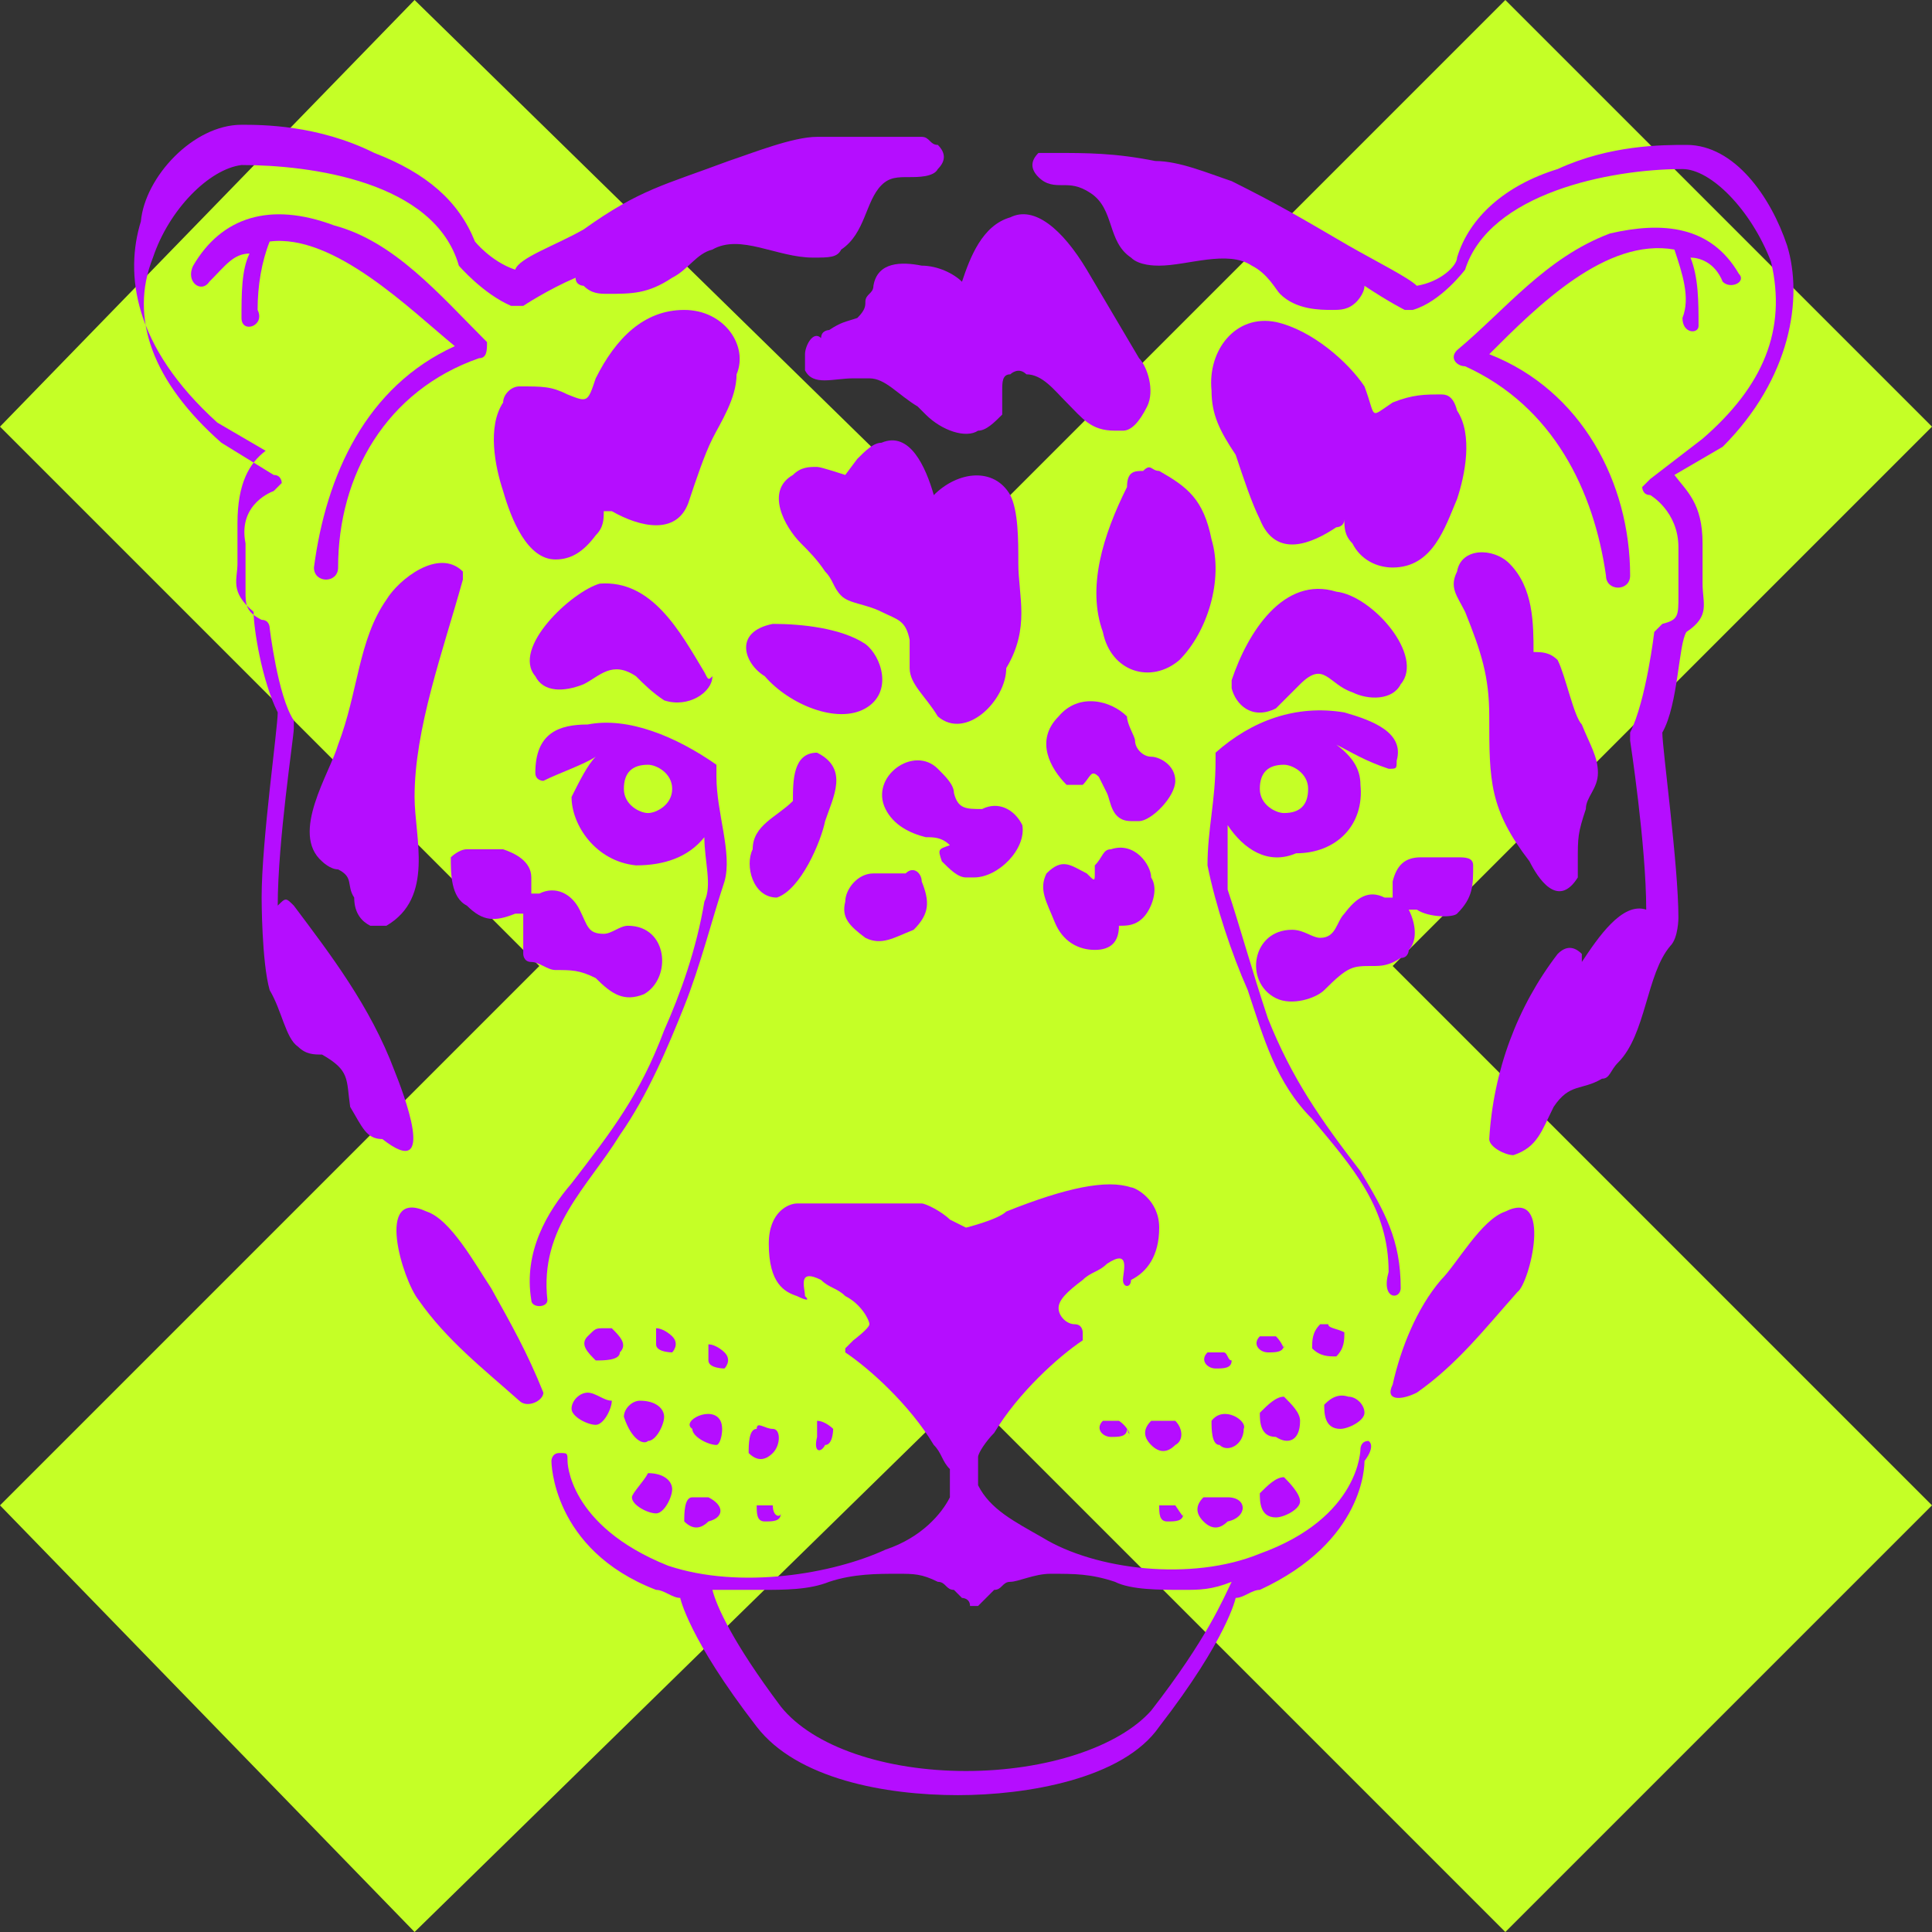 <?xml version="1.0" encoding="utf-8"?>
<!-- Generator: Adobe Illustrator 21.1.0, SVG Export Plug-In . SVG Version: 6.00 Build 0)  -->
<svg version="1.1" id="Capa_1" xmlns="http://www.w3.org/2000/svg" xmlns:xlink="http://www.w3.org/1999/xlink" x="0px" y="0px"
	 viewBox="0 0 48 48" style="enable-background:new 0 0 48 48;" xml:space="preserve">
<rect x="0" y="0" width="48" height="48" fill="#333333" stroke="none"/>
<style type="text/css">
	.st0{fill:#C5FF26;}
	.st1{fill:#B50DFF;}
</style>
<g>
	<g>
		<g>
			<g>
				<path class="st0" d="M48,37.4L37.4,48L24,34.6L10.3,48L0,37.4L13.4,24L0,10.6L10.3,0L24,13.4L37.4,0L48,10.6L34.6,24L48,37.4z"
					/>
			</g>
		</g>
	</g>
	<g>
		<path class="st1" d="M44.4,6.1c-0.4-1.2-1.3-2.5-2.5-2.5c-0.6,0-1.9,0-3.2,0.6c-1.3,0.4-2.2,1.2-2.5,2.2c0,0.2-0.4,0.6-1,0.7
			c-0.2-0.2-1-0.6-1.7-1l0,0c-1.2-0.7-1.7-1-2.9-1.6C30,4.3,29.3,4,28.7,4c-1-0.2-1.7-0.2-2.5-0.2c-0.2,0-0.2,0-0.4,0
			c-0.2,0.2-0.2,0.4,0,0.6c0.2,0.2,0.4,0.2,0.6,0.2c0.2,0,0.4,0,0.7,0.2c0.6,0.4,0.4,1.2,1,1.6c0.2,0.2,0.6,0.2,0.7,0.2
			c0.7,0,1.7-0.4,2.3,0c0.4,0.2,0.6,0.6,0.7,0.7c0.4,0.4,1,0.4,1.3,0.4c0.2,0,0.4,0,0.6-0.2c0,0,0.2-0.2,0.2-0.4
			c0.6,0.4,1,0.6,1,0.6h0.2c0.7-0.2,1.3-1,1.3-1l0,0c0.6-1.9,3.6-2.5,5.4-2.5c0.7,0,1.7,1,2.2,2.3c0.4,1.7-0.2,3.1-1.7,4.4l-1.3,1
			l-0.2,0.2c0,0,0,0.2,0.2,0.2c0,0,0.7,0.4,0.7,1.3c0,0.4,0,0.7,0,1.2c0,0.5,0,0.6-0.4,0.7l-0.2,0.2c0,0-0.2,1.7-0.6,2.5
			c0,0,0,0,0,0.2c0,0,0.4,2.6,0.4,4.2l0,0c-0.6-0.2-1.2,0.7-1.6,1.3v-0.2c-0.2-0.2-0.4-0.2-0.6,0c-1,1.3-1.6,2.9-1.7,4.6
			c0,0.2,0.4,0.4,0.6,0.4c0.6-0.2,0.7-0.6,1-1.2c0.4-0.6,0.7-0.4,1.2-0.7c0.2,0,0.2-0.2,0.4-0.4c0.7-0.7,0.7-2.2,1.3-2.9l0,0
			c0.2-0.2,0.2-0.7,0.2-0.7c0-1.3-0.4-4.2-0.4-4.6c0.4-0.7,0.4-2.2,0.6-2.5c0.6-0.4,0.4-0.7,0.4-1.2c0-0.2,0-0.6,0-1
			c0-1-0.4-1.3-0.7-1.7l1.2-0.7C44.5,9.4,44.8,7.4,44.4,6.1z"/>
		<path class="st1" d="M25.3,14c0-0.6,0-1.3-0.2-1.7c-0.4-0.7-1.3-0.6-1.9,0l0,0c-0.2-0.7-0.6-1.6-1.3-1.3c-0.2,0-0.4,0.2-0.6,0.4
			L21,11.8c0,0-0.6-0.2-0.7-0.2c-0.2,0-0.4,0-0.6,0.2c-0.7,0.4-0.2,1.3,0.2,1.7c0.2,0.2,0.4,0.4,0.6,0.7c0.2,0.2,0.2,0.4,0.4,0.6
			c0.2,0.2,0.6,0.2,1,0.4c0.4,0.2,0.6,0.2,0.7,0.7c0,0.2,0,0.4,0,0.7c0,0.4,0.4,0.7,0.7,1.2c0.7,0.6,1.7-0.4,1.7-1.2
			C25.6,15.6,25.3,14.8,25.3,14z"/>
		<path class="st1" d="M27.6,21.1c-0.2,0-0.2,0.2-0.4,0.4v0.2c0,0.2,0,0.2-0.2,0c-0.4-0.2-0.6-0.4-1,0c-0.2,0.4,0,0.7,0.2,1.2
			c0.2,0.5,0.6,0.7,1,0.7c0.4,0,0.6-0.2,0.6-0.6c0.2,0,0.4,0,0.6-0.2c0.2-0.2,0.4-0.7,0.2-1C28.6,21.5,28.2,20.9,27.6,21.1z"/>
		<path class="st1" d="M31.7,17.6c0.2-0.2,0.4-0.4,0.6-0.6c0.6-0.6,0.7,0,1.3,0.2c0.4,0.2,1,0.2,1.2-0.2c0.6-0.7-0.7-2.2-1.6-2.3
			c-1.3-0.4-2.2,1-2.6,2.2v0.2C30.7,17.5,31.1,17.9,31.7,17.6z"/>
		<path class="st1" d="M37.4,30.1c-0.6,0.2-1.2,1.3-1.6,1.7c-0.6,0.7-1,1.7-1.2,2.6c-0.2,0.4,0.2,0.4,0.6,0.2c1-0.7,1.7-1.6,2.5-2.5
			l0,0l0,0C38,31.9,38.6,29.5,37.4,30.1z"/>
		<path class="st1" d="M39.7,19.2c0-0.4-0.2-0.7-0.4-1.2c-0.2-0.2-0.4-1.2-0.6-1.6c-0.2-0.2-0.4-0.2-0.6-0.2c0-0.7,0-1.6-0.6-2.2
			c-0.4-0.4-1.2-0.4-1.3,0.2c-0.2,0.4,0,0.6,0.2,1c0.4,1,0.6,1.6,0.6,2.6c0,1.6,0,2.3,1,3.6c0.2,0.4,0.7,1.2,1.2,0.4
			c0-0.2,0-0.2,0-0.4c0-0.6,0-0.7,0.2-1.3C39.4,19.8,39.7,19.6,39.7,19.2z"/>
		<path class="st1" d="M29.2,37.4L29.2,37.4L29.2,37.4L29.2,37.4L29.2,37.4C29.2,37.4,29,37.4,29.2,37.4c-0.2,0-0.4,0-0.4,0
			c0,0.2,0,0.4,0.2,0.4s0.4,0,0.4-0.2C29.4,37.7,29.4,37.7,29.2,37.4L29.2,37.4z"/>
		<path class="st1" d="M19.2,37.4L19.2,37.4L19.2,37.4L19.2,37.4L19.2,37.4C19.2,37.4,19,37.4,19.2,37.4c-0.2,0-0.4,0-0.4,0
			c0,0.2,0,0.4,0.2,0.4s0.4,0,0.4-0.2C19.4,37.7,19.2,37.7,19.2,37.4L19.2,37.4z"/>
		<path class="st1" d="M29.2,35.3c-0.2,0-0.2,0-0.4,0c0,0,0,0-0.2,0c-0.2,0.2-0.2,0.4,0,0.6c0.2,0.2,0.4,0.2,0.6,0
			C29.4,35.8,29.4,35.5,29.2,35.3z"/>
		<path class="st1" d="M30.5,37.2c-0.2,0-0.2,0-0.4,0c0,0,0,0-0.2,0c-0.2,0.2-0.2,0.4,0,0.6c0.2,0.2,0.4,0.2,0.6,0
			C31,37.7,31,37.2,30.5,37.2z"/>
		<path class="st1" d="M32.3,35.3L32.3,35.3c0-0.2-0.2-0.4-0.4-0.6c-0.2,0-0.4,0.2-0.6,0.4c0,0.2,0,0.6,0.4,0.6
			C32,35.9,32.3,35.8,32.3,35.3L32.3,35.3z"/>
		<path class="st1" d="M32.9,34.9c0,0.2,0,0.6,0.4,0.6c0.2,0,0.6-0.2,0.6-0.4l0,0l0,0c0-0.2-0.2-0.4-0.4-0.4
			C33.2,34.6,33,34.8,32.9,34.9z"/>
		<path class="st1" d="M31.9,36.7c-0.2,0-0.4,0.2-0.6,0.4c0,0.2,0,0.6,0.4,0.6c0.2,0,0.6-0.2,0.6-0.4l0,0l0,0
			C32.3,37.1,32,36.8,31.9,36.7z"/>
		<path class="st1" d="M30.4,33.6L30.4,33.6C30.4,33.4,30.4,33.4,30.4,33.6C30.4,33.4,30.4,33.4,30.4,33.6
			C30.4,33.4,30.4,33.4,30.4,33.6C30.4,33.4,30.4,33.4,30.4,33.6c-0.2,0-0.4,0-0.4,0c-0.2,0.2,0,0.4,0.2,0.4c0.2,0,0.4,0,0.4-0.2
			C30.5,33.8,30.5,33.6,30.4,33.6C30.5,33.6,30.4,33.6,30.4,33.6z"/>
		<path class="st1" d="M27.8,35.3L27.8,35.3L27.8,35.3L27.8,35.3L27.8,35.3C27.8,35.3,27.6,35.3,27.8,35.3c-0.2,0-0.4,0-0.4,0
			c-0.2,0.2,0,0.4,0.2,0.4c0.2,0,0.4,0,0.4-0.2C28.1,35.8,28.1,35.5,27.8,35.3L27.8,35.3z"/>
		<path class="st1" d="M31.7,33.2L31.7,33.2L31.7,33.2L31.7,33.2L31.7,33.2L31.7,33.2c-0.2,0-0.4,0-0.4,0c-0.2,0.2,0,0.4,0.2,0.4
			s0.4,0,0.4-0.2C31.9,33.6,31.9,33.4,31.7,33.2C31.9,33.2,31.9,33.2,31.7,33.2z"/>
		<path class="st1" d="M33,32.9C32.9,32.9,32.9,32.9,33,32.9C32.9,33,32.9,33,33,32.9c-0.2,0-0.2,0-0.2,0l0,0l0,0l0,0l0,0
			c-0.2,0.2-0.2,0.4-0.2,0.6c0.2,0.2,0.4,0.2,0.6,0.2c0.2-0.2,0.2-0.4,0.2-0.6C33.2,33,33,33,33,32.9z"/>
		<path class="st1" d="M30.1,35.3L30.1,35.3L30.1,35.3c0,0.2,0,0.6,0.2,0.6c0.2,0.2,0.6,0,0.6-0.4C31,35.3,30.4,34.9,30.1,35.3z"/>
		<path class="st1" d="M30.1,13.4c-0.2-1-0.6-1.3-1.3-1.7c-0.2,0-0.2-0.2-0.4,0c-0.2,0-0.4,0-0.4,0.4c-0.6,1.2-1,2.5-0.6,3.6
			c0.2,1,1.2,1.3,1.9,0.7C30,15.7,30.4,14.4,30.1,13.4z"/>
		<path class="st1" d="M23.4,21.4c0.2,0.2,0.4,0.4,0.6,0.4h0.2l0,0c0.6,0,1.3-0.7,1.2-1.3c-0.2-0.4-0.6-0.6-1-0.4
			c-0.4,0-0.6,0-0.7-0.4c0-0.2-0.2-0.4-0.4-0.6c-0.6-0.6-1.7,0.2-1.3,1c0.2,0.4,0.6,0.6,1,0.7c0.2,0,0.4,0,0.6,0.2
			C23.3,21.1,23.3,21.1,23.4,21.4z"/>
		<path class="st1" d="M29.2,19.4c0-0.4-0.4-0.6-0.6-0.6c-0.2,0-0.4-0.2-0.4-0.4c0-0.1-0.2-0.4-0.2-0.6c-0.4-0.4-1.2-0.6-1.7,0
			c-0.6,0.6-0.2,1.3,0.2,1.7c0.2,0,0.4,0,0.4,0c0.2-0.2,0.2-0.4,0.4-0.2l0.2,0.4c0.1,0.2,0.1,0.7,0.6,0.7h0.2
			C28.6,20.4,29.2,19.8,29.2,19.4z"/>
		<path class="st1" d="M21.5,23.3c0.4,0.2,0.7,0,1.2-0.2c0.4-0.4,0.4-0.7,0.2-1.2c0-0.2-0.2-0.4-0.4-0.2c-0.2,0-0.2,0-0.4,0
			c-0.2,0-0.2,0-0.4,0l0,0l0,0c-0.4,0-0.7,0.4-0.7,0.7C20.9,22.8,21.1,23,21.5,23.3z"/>
		<path class="st1" d="M36.2,22.7c0.4-0.4,0.4-0.7,0.4-1.2c0-0.2-0.2-0.2-0.4-0.2c-0.2,0-0.6,0-0.7,0c0,0,0,0-0.2,0
			c-0.4,0-0.6,0.2-0.7,0.6c0,0.2,0,0.2,0,0.4c0,0,0,0-0.2,0c-0.4-0.2-0.7,0-1,0.4c-0.2,0.2-0.2,0.6-0.6,0.6c-0.2,0-0.4-0.2-0.7-0.2
			c-1,0-1.2,1.3-0.4,1.7c0.4,0.2,1,0,1.2-0.2c0.6-0.6,0.7-0.6,1.2-0.6c0.2,0,0.4,0,0.7-0.2l0,0l0,0c0.2,0,0.2-0.2,0.2-0.2
			c0.2-0.2,0.2-0.6,0-1c0,0,0,0,0.2,0C35.5,22.8,36.1,22.8,36.2,22.7z"/>
		<path class="st1" d="M35.8,9.8c-0.4,0-0.7,0-1.2,0.2c-0.6,0.4-0.4,0.4-0.7-0.4C33.5,9,32.6,8.2,31.7,8c-1-0.2-1.7,0.7-1.6,1.7
			c0,0.6,0.2,1,0.6,1.6c0.2,0.6,0.4,1.2,0.6,1.6c0.4,1,1.3,0.6,1.9,0.2c0,0,0.2,0,0.2-0.2c0,0.2,0,0.4,0.2,0.6
			c0.2,0.4,0.6,0.6,1,0.6c1,0,1.3-1,1.6-1.7c0.2-0.6,0.4-1.6,0-2.2C36.1,9.8,35.9,9.8,35.8,9.8z"/>
		<path class="st1" d="M17,7.7c-1,0-1.7,0.7-2.2,1.7c-0.2,0.6-0.2,0.6-0.7,0.4c-0.4-0.2-0.6-0.2-1.2-0.2c-0.2,0-0.4,0.2-0.4,0.4
			c-0.4,0.6-0.2,1.6,0,2.2c0.2,0.7,0.6,1.7,1.3,1.7c0.4,0,0.7-0.2,1-0.6c0.2-0.2,0.2-0.4,0.2-0.6h0.2c0.7,0.4,1.6,0.6,1.9-0.2
			c0.2-0.6,0.4-1.2,0.6-1.6c0.2-0.4,0.6-1,0.6-1.6C18.6,8.6,18,7.7,17,7.7z"/>
		<path class="st1" d="M20.5,20.4c0.2-0.6,0.6-1.3-0.2-1.7l0,0l0,0c-0.6,0-0.6,0.7-0.6,1.2c-0.4,0.4-1,0.6-1,1.2
			c-0.2,0.4,0,1.2,0.6,1.2C19.9,22.1,20.4,20.9,20.5,20.4z"/>
		<path class="st1" d="M11.5,14.2c-0.6-0.6-1.6,0.2-1.9,0.7c-0.7,1-0.7,2.3-1.2,3.6c-0.2,0.7-1.2,2.2-0.4,2.9c0,0,0.2,0.2,0.4,0.2
			c0.4,0.2,0.2,0.4,0.4,0.7c0,0.4,0.2,0.6,0.4,0.7c0,0,0.2,0,0.4,0c1.2-0.7,0.7-2.2,0.7-3.2c0-1.7,0.7-3.6,1.2-5.4
			C11.5,14.6,11.5,14.4,11.5,14.2z"/>
		<path class="st1" d="M21.5,17.6c0.7-0.4,0.4-1.3,0-1.6c-0.6-0.4-1.6-0.5-2.3-0.5l0,0l0,0c-1,0.2-0.7,1-0.2,1.3
			C19.6,17.5,20.8,18,21.5,17.6z"/>
		<path class="st1" d="M9.8,26.6c-0.6-1.6-1.6-2.9-2.5-4.1c-0.2-0.2-0.2-0.2-0.4,0c0-1.6,0.4-4.2,0.4-4.4c0,0,0,0,0-0.2
			c-0.4-0.6-0.6-2.3-0.6-2.3s0-0.2-0.2-0.2c-0.4-0.2-0.4-0.4-0.4-0.7c0-0.2,0-0.6,0-1.2c-0.2-1,0.7-1.3,0.7-1.3l0.2-0.2
			c0,0,0-0.2-0.2-0.2l-1.3-0.8C3.8,9.5,3.2,7.9,3.8,6.4C4.2,5.2,5.2,4.2,6,4.1c1.7,0,4.8,0.4,5.4,2.5l0,0c0,0,0.6,0.7,1.3,1H13
			c0,0,0.6-0.4,1.3-0.7c0,0.2,0.2,0.2,0.2,0.2c0.2,0.2,0.4,0.2,0.6,0.2c0.6,0,1,0,1.6-0.4c0.4-0.2,0.6-0.6,1-0.7
			c0.7-0.4,1.6,0.2,2.5,0.2c0.4,0,0.6,0,0.7-0.2c0.6-0.4,0.6-1.2,1-1.6c0.2-0.2,0.4-0.2,0.7-0.2c0.2,0,0.6,0,0.7-0.2
			c0.2-0.2,0.2-0.4,0-0.6c-0.2,0-0.2-0.2-0.4-0.2c-0.7,0-1.7,0-2.6,0c-0.6,0-1.6,0.4-2.2,0.6c-1.6,0.6-2.2,0.7-3.6,1.7l0,0l0,0
			c-0.7,0.4-1.6,0.7-1.7,1c-0.6-0.2-1-0.7-1-0.7c-0.4-1-1.2-1.7-2.5-2.2C7.9,3.1,6.5,3.1,6,3.1c-1.2,0-2.4,1.3-2.5,2.4
			c-0.4,1.3-0.2,3.1,1.9,5l1.2,0.7C6.2,11.5,5.9,12,5.9,13c0,0.4,0,0.7,0,1c0,0.4-0.2,0.7,0.4,1.2c0,0.4,0.2,1.7,0.6,2.5
			c0,0.4-0.4,3.2-0.4,4.6c0,0,0,1.6,0.2,2.3C7,25.1,7.1,25.8,7.4,26c0.2,0.2,0.4,0.2,0.6,0.2c0.7,0.4,0.6,0.6,0.7,1.3
			C9,28,9.1,28.3,9.5,28.3C10.9,29.4,10,27.1,9.8,26.6z"/>
		<path class="st1" d="M34.8,32c0-1.2-0.4-1.9-1-2.9c-1-1.3-1.7-2.3-2.3-3.8c-0.4-1.2-0.7-2.3-1-3.2c0-0.4,0-1,0-1.6
			c0.4,0.6,1,1,1.7,0.7c1,0,1.7-0.7,1.6-1.7c0-0.4-0.2-0.7-0.6-1c0.4,0.2,0.7,0.4,1.3,0.6c0.2,0,0.2,0,0.2-0.2
			c0.2-0.7-0.6-1-1.3-1.2c-1.2-0.2-2.3,0.2-3.2,1l0,0l0,0l0,0l0,0l0,0c0,0,0,0,0,0.2c0,1-0.2,1.7-0.2,2.6c0.2,1,0.6,2.2,1,3.1
			c0.4,1.2,0.7,2.3,1.6,3.2c1,1.2,1.9,2.2,1.9,3.8C34.3,32.3,34.8,32.3,34.8,32z M31.9,20.2c-0.2,0-0.6-0.2-0.6-0.6s0.2-0.6,0.6-0.6
			c0.2,0,0.6,0.2,0.6,0.6S32.3,20.2,31.9,20.2z"/>
		<path class="st1" d="M17.5,16.7c-0.6-1-1.3-2.3-2.6-2.2c-0.7,0.2-2.2,1.6-1.6,2.3c0.2,0.4,0.7,0.4,1.2,0.2
			c0.4-0.2,0.7-0.6,1.3-0.2c0.2,0.2,0.4,0.4,0.7,0.6c0.6,0.2,1.2-0.2,1.2-0.6C17.6,16.9,17.6,16.9,17.5,16.7z"/>
		<path class="st1" d="M13.2,21.8c0-0.4-0.4-0.6-0.7-0.7c0,0,0,0-0.2,0s-0.6,0-0.7,0c-0.2,0-0.4,0.2-0.4,0.2c0,0.4,0,1,0.4,1.2
			c0.4,0.4,0.7,0.4,1.2,0.2c0,0,0,0,0.2,0c0,0.4,0,0.7,0,1c0,0,0,0.2,0.2,0.2l0,0l0,0c0.2,0,0.4,0.2,0.6,0.2c0.4,0,0.6,0,1,0.2
			c0.4,0.4,0.7,0.6,1.2,0.4c0.7-0.4,0.6-1.7-0.4-1.7c-0.2,0-0.4,0.2-0.6,0.2c-0.4,0-0.4-0.2-0.6-0.6c-0.2-0.4-0.6-0.6-1-0.4
			c0,0,0,0-0.2,0C13.2,22.1,13.2,21.8,13.2,21.8z"/>
		<path class="st1" d="M15.4,28.2c0.7-1,1.2-2.2,1.6-3.2c0.4-1,0.7-2.2,1-3.1c0.2-0.7-0.2-1.7-0.2-2.6V19l0,0l0,0l0,0l0,0l0,0
			c-1-0.7-2.2-1.2-3.2-1c-0.7,0-1.3,0.2-1.3,1.2c0,0.2,0.2,0.2,0.2,0.2c0.4-0.2,1-0.4,1.3-0.6c-0.2,0.2-0.4,0.6-0.6,1
			c0,0.7,0.6,1.6,1.6,1.7c0.7,0,1.3-0.2,1.7-0.7c0,0.6,0.2,1.2,0,1.6c-0.2,1.2-0.6,2.3-1,3.2c-0.6,1.6-1.3,2.5-2.3,3.8
			c-0.6,0.7-1.2,1.7-1,2.9c0,0.2,0.4,0.2,0.4,0C13.4,30.5,14.6,29.5,15.4,28.2z M16.1,20.2c-0.2,0-0.6-0.2-0.6-0.6s0.2-0.6,0.6-0.6
			c0.2,0,0.6,0.2,0.6,0.6S16.3,20.2,16.1,20.2z"/>
		<path class="st1" d="M12.2,32c-0.4-0.6-1-1.7-1.6-1.9c-1.3-0.6-0.6,1.7-0.2,2.2l0,0l0,0c0.7,1,1.6,1.7,2.5,2.5
			c0.2,0.2,0.6,0,0.6-0.2C13.1,33.6,12.7,32.9,12.2,32z"/>
		<path class="st1" d="M21.7,7.1c0,0.2-0.2,0.2-0.2,0.4c0,0.1,0,0.2-0.2,0.4C21,8,20.9,8,20.6,8.2c0,0-0.2,0-0.2,0.2
			C20.2,8.2,20,8.6,20,8.8s0,0.4,0,0.4c0.2,0.4,0.7,0.2,1.2,0.2c0.2,0,0.4,0,0.4,0c0.4,0,0.7,0.4,1.2,0.7l0.2,0.2
			c0.4,0.4,1,0.6,1.3,0.4c0.2,0,0.4-0.2,0.6-0.4c0-0.2,0-0.4,0-0.6s0-0.4,0.2-0.4c0,0,0.2-0.2,0.4,0c0.4,0,0.7,0.4,1,0.7
			c0.4,0.4,0.6,0.7,1.2,0.7c0,0,0,0,0.2,0s0.4-0.2,0.6-0.6c0.2-0.4,0-1-0.2-1.2L27,6.7c-0.6-1-1.3-1.6-1.9-1.3c-0.7,0.2-1,1-1.2,1.6
			c-0.2-0.2-0.6-0.4-1-0.4C22.4,6.5,21.8,6.5,21.7,7.1z"/>
		<path class="st1" d="M34,35.8c-0.2,0-0.2,0.2-0.2,0.2s0,1.7-2.5,2.6c-1.7,0.7-4.1,0.4-5.4-0.4c-0.7-0.4-1.3-0.7-1.6-1.3
			c0-0.2,0-0.6,0-0.7s0.2-0.4,0.4-0.6c0.6-1,1.6-1.9,2.2-2.3v-0.2c0,0,0-0.2-0.2-0.2c-0.2,0-0.4-0.2-0.4-0.4c0-0.2,0.2-0.4,0.6-0.7
			c0.2-0.2,0.4-0.2,0.6-0.4l0,0c0.6-0.4,0.4,0.2,0.4,0.4c0,0.2,0.2,0.2,0.2,0c0.4-0.2,0.7-0.6,0.7-1.3c0-0.7-0.6-1-0.7-1
			c-0.6-0.2-1.6,0-3.1,0.6c-0.2,0.2-1,0.4-1,0.4l0,0l-0.4-0.2c-0.2-0.2-0.6-0.4-0.7-0.4c-1.3,0-2.5,0-3.1,0c-0.2,0-0.7,0.2-0.7,1
			c0,1,0.4,1.2,0.7,1.3c0,0,0.4,0.2,0.2,0c0-0.2-0.2-0.7,0.4-0.4l0,0c0.2,0.2,0.4,0.2,0.6,0.4c0.4,0.2,0.6,0.6,0.6,0.7
			c0,0.1-0.4,0.4-0.4,0.4l-0.2,0.2v0.1c0.6,0.4,1.6,1.3,2.2,2.3c0.2,0.2,0.2,0.4,0.4,0.6c0,0.2,0,0.6,0,0.7c-0.2,0.4-0.7,1-1.6,1.3
			c-1.3,0.6-3.6,1-5.4,0.4c-2.5-1-2.5-2.6-2.5-2.6c0-0.2,0-0.2-0.2-0.2l0,0c-0.2,0-0.2,0.2-0.2,0.2s0,2.2,2.6,3.2
			c0.2,0,0.4,0.2,0.6,0.2l0,0c0,0,0.2,1,1.9,3.2c1,1.3,3.2,1.7,5,1.7l0,0c1.7,0,4.1-0.4,5-1.7c1.7-2.2,1.9-3.2,1.9-3.2l0,0
			c0.2,0,0.4-0.2,0.6-0.2c2.6-1.2,2.6-3.1,2.6-3.2C34.2,35.9,34,35.8,34,35.8z M28.6,42.5C27.8,43.4,26,44,24,44s-3.8-0.6-4.6-1.6
			c-1.2-1.6-1.6-2.5-1.7-2.9c0.4,0,0.7,0,1.2,0c0.6,0,1.2,0,1.7-0.2c0.6-0.2,1.2-0.2,1.7-0.2c0.4,0,0.6,0,1,0.2
			c0.2,0,0.2,0.2,0.4,0.2l0.2,0.2c0,0,0.2,0,0.2,0.2l0,0h0.2l0.2-0.2l0.2-0.2c0.2,0,0.2-0.2,0.4-0.2c0.2,0,0.6-0.2,1-0.2
			c0.6,0,1,0,1.6,0.2c0.4,0.2,1.1,0.2,1.7,0.2c0.4,0,0.7,0,1.2-0.2C30.4,39.7,30,40.7,28.6,42.5z"/>
		<path class="st1" d="M19.2,35.5C19.2,35.5,19.2,35.3,19.2,35.5c-0.2,0-0.4-0.2-0.4,0c-0.2,0-0.2,0.4-0.2,0.6
			c0.2,0.2,0.4,0.2,0.6,0C19.4,35.9,19.4,35.5,19.2,35.5z"/>
		<path class="st1" d="M17.6,37.2c-0.2,0-0.2,0-0.4,0c-0.2,0-0.2,0.4-0.2,0.6c0.2,0.2,0.4,0.2,0.6,0C18,37.7,18,37.4,17.6,37.2
			C17.9,37.2,17.9,37.2,17.6,37.2z"/>
		<path class="st1" d="M16.1,35.8c0.2,0,0.4-0.4,0.4-0.6s-0.2-0.4-0.6-0.4c-0.2,0-0.4,0.2-0.4,0.4l0,0l0,0
			C15.7,35.8,16,35.9,16.1,35.8z"/>
		<path class="st1" d="M14.6,34.6c-0.2,0-0.4,0.2-0.4,0.4l0,0l0,0c0,0.2,0.4,0.4,0.6,0.4s0.4-0.4,0.4-0.6
			C15,34.8,14.8,34.6,14.6,34.6z"/>
		<path class="st1" d="M15.7,37.2c0,0.2,0.4,0.4,0.6,0.4c0.2,0,0.4-0.4,0.4-0.6s-0.2-0.4-0.6-0.4C16,36.8,15.7,37.1,15.7,37.2
			L15.7,37.2L15.7,37.2z"/>
		<path class="st1" d="M18,33.6c0,0-0.2-0.2-0.4-0.2l0,0l0,0l0,0l0,0l0,0l0,0c0,0.2,0,0.2,0,0.4S18,34,18,34S18.2,33.8,18,33.6z"/>
		<path class="st1" d="M20.5,35.9c0.2,0,0.2-0.4,0.2-0.4s-0.2-0.2-0.4-0.2l0,0l0,0l0,0l0,0l0,0l0,0c0,0.2,0,0.2,0,0.4
			C20.2,36.1,20.4,36.1,20.5,35.9z"/>
		<path class="st1" d="M16.7,33.2c0,0-0.2-0.2-0.4-0.2l0,0l0,0l0,0l0,0l0,0l0,0c0,0.2,0,0.2,0,0.4c0,0.2,0.4,0.2,0.4,0.2
			S16.9,33.4,16.7,33.2z"/>
		<path class="st1" d="M15.4,33.6c0.2-0.2,0-0.4-0.2-0.6l0,0l0,0l0,0l0,0l0,0l0,0c0,0,0,0-0.2,0s-0.2,0-0.4,0.2
			c-0.2,0.2,0,0.4,0.2,0.6C15,33.8,15.4,33.8,15.4,33.6z"/>
		<path class="st1" d="M17.9,35.3L17.9,35.3L17.9,35.3c-0.2-0.4-1,0-0.7,0.2c0,0.2,0.4,0.4,0.6,0.4C17.9,35.9,18,35.5,17.9,35.3z"/>
		<path class="st1" d="M6.7,6c1.6-0.2,3.5,1.7,4.6,2.6c-2.2,1-3.2,3.2-3.5,5.5c0,0.4,0.6,0.4,0.6,0c0-2.3,1.2-4.4,3.5-5.2
			c0.2,0,0.2-0.2,0.2-0.4c-1.2-1.2-2.3-2.5-3.8-2.9c-1.6-0.6-2.8-0.2-3.5,1C4.6,7,5,7.3,5.2,7c0.4-0.4,0.6-0.7,1-0.7
			C6,6.7,6,7.3,6,7.9c0,0.4,0.6,0.2,0.4-0.2C6.4,7.1,6.5,6.5,6.7,6L6.7,6z"/>
		<path class="st1" d="M42.8,7c0.2,0.2,0.6,0,0.4-0.2c-0.7-1.2-1.9-1.3-3.2-1c-1.6,0.6-2.6,1.9-3.8,2.9c-0.2,0.2,0,0.4,0.2,0.4
			c2.2,1,3.2,3.1,3.5,5.2c0,0.4,0.6,0.4,0.6,0c0-2.3-1.2-4.6-3.5-5.5c1.2-1.2,2.9-2.9,4.6-2.6l0,0c0.2,0.6,0.4,1.2,0.2,1.7
			c0,0.4,0.4,0.4,0.4,0.2c0-0.6,0-1.2-0.2-1.7C42.2,6.4,42.6,6.5,42.8,7z"/>
	</g>
</g>
</svg>
